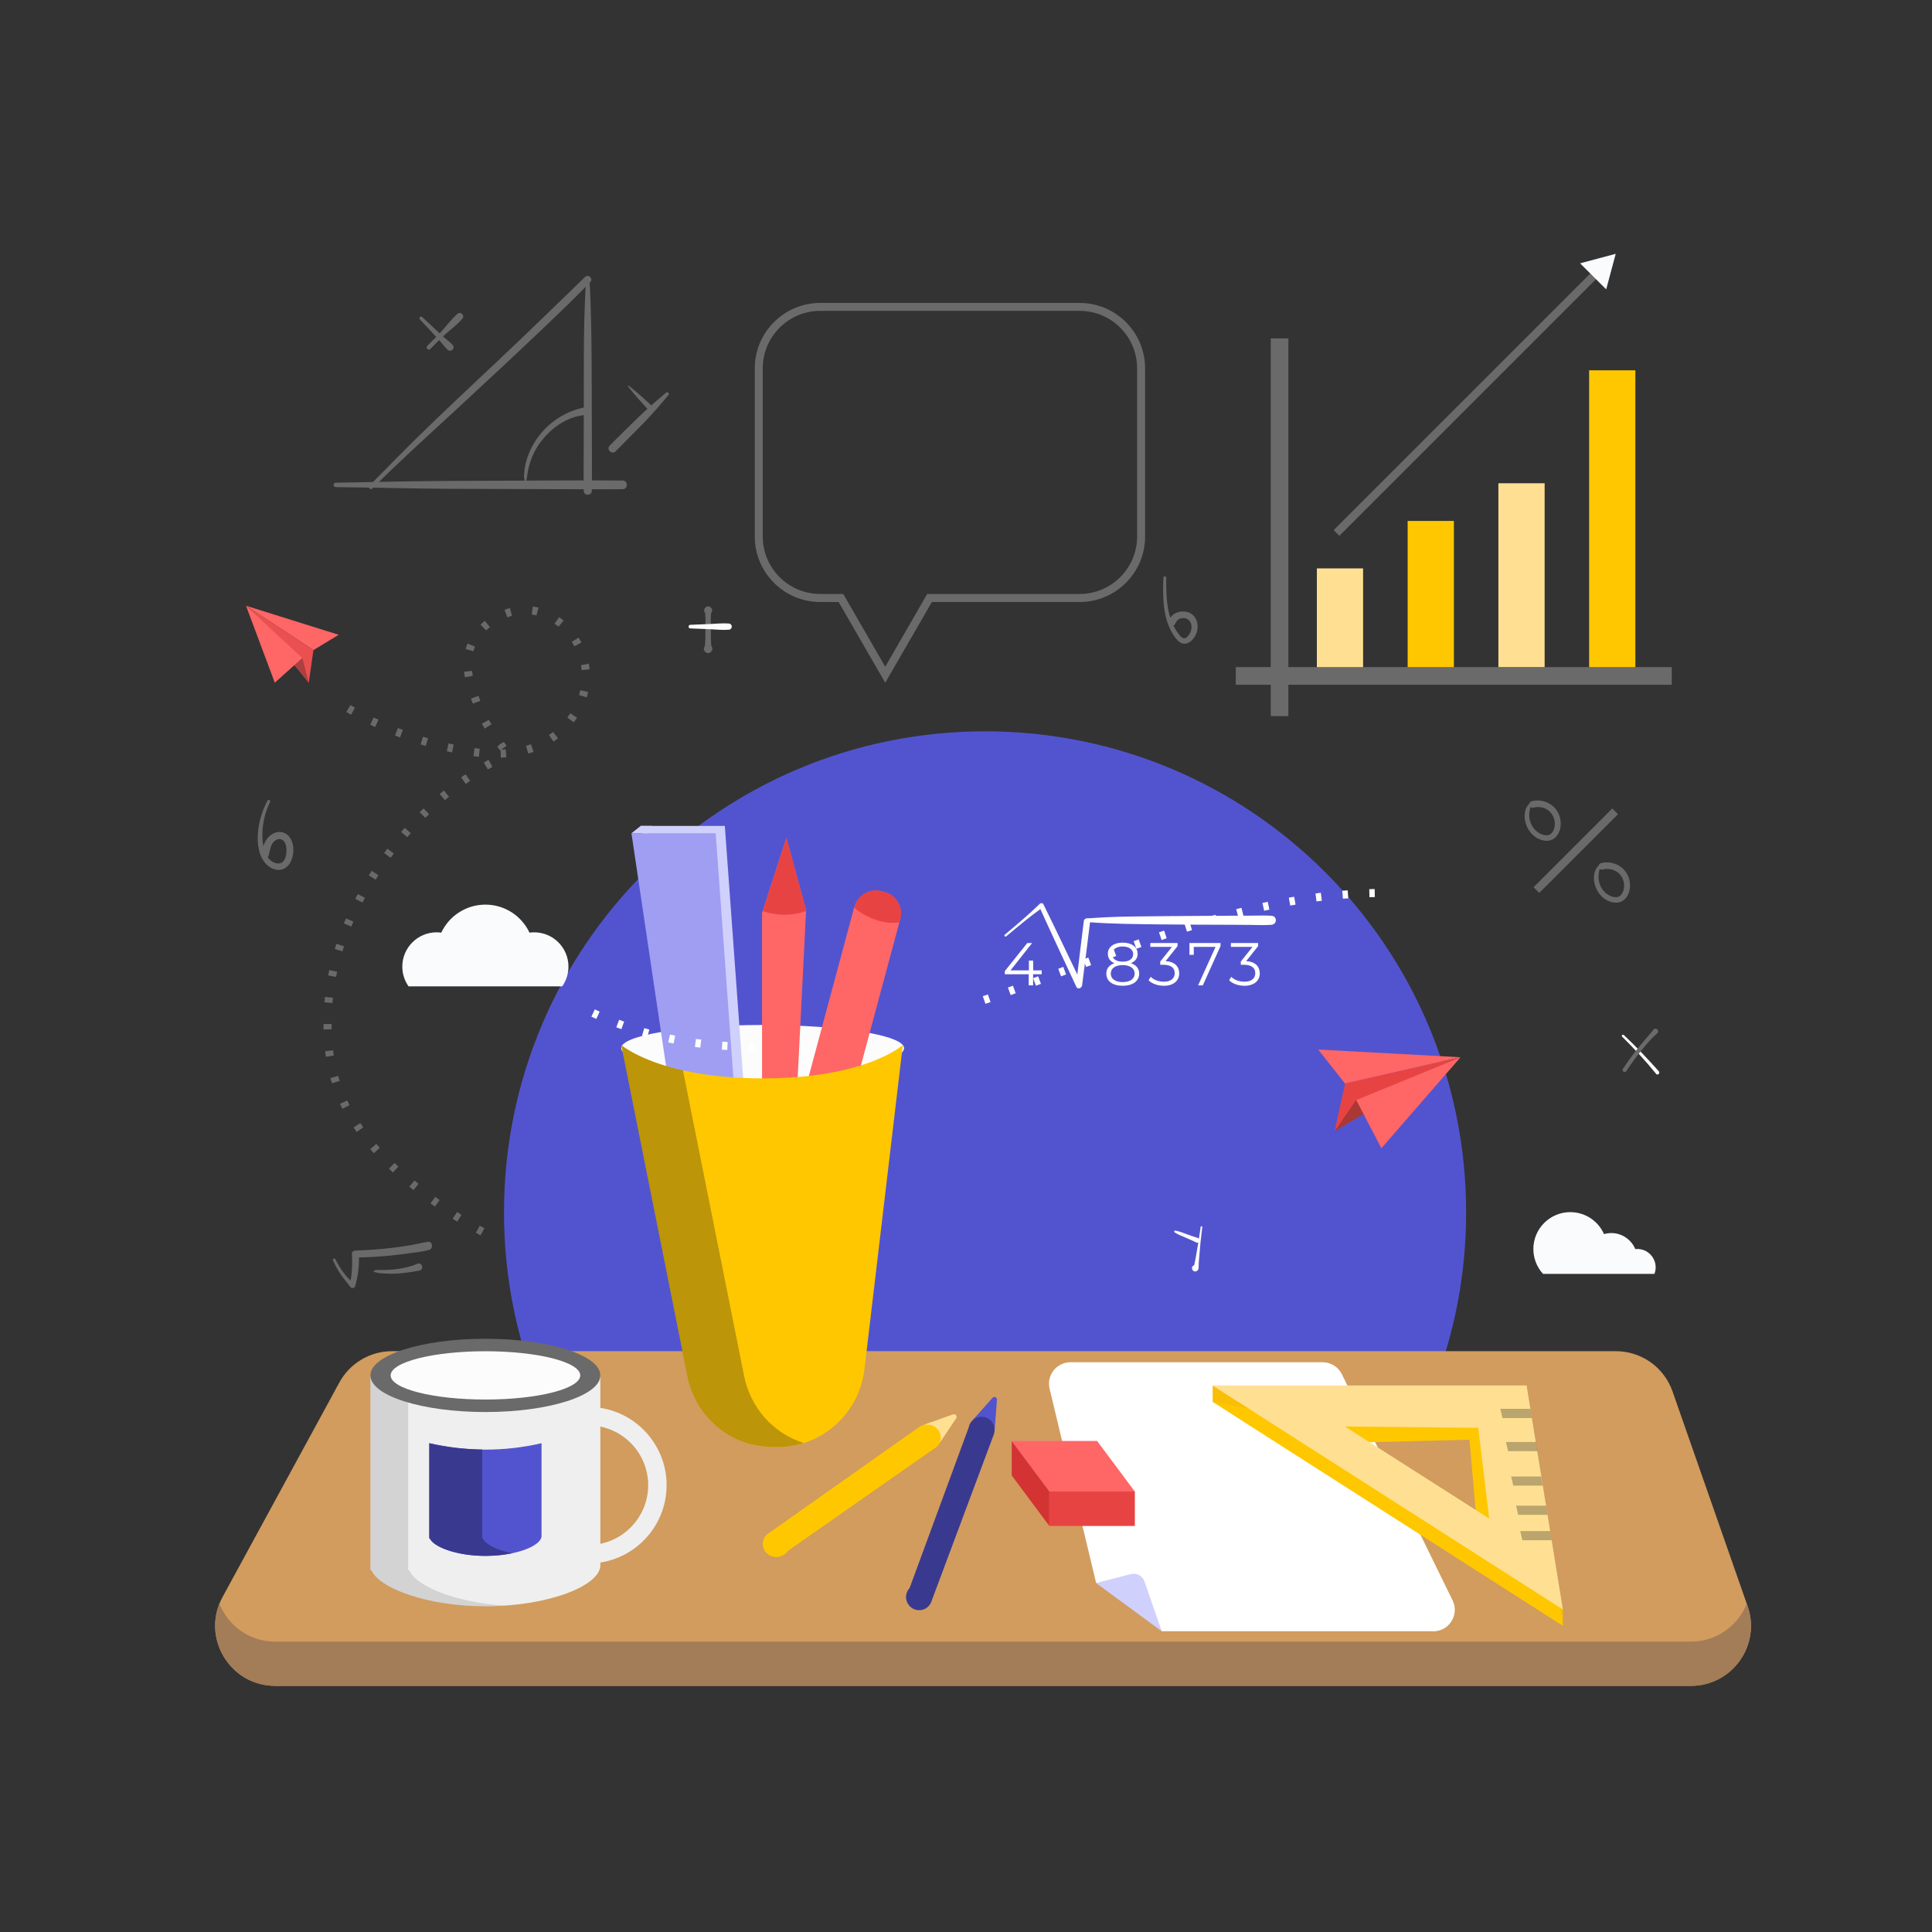 <?xml version="1.0" encoding="UTF-8"?><svg id="a" xmlns="http://www.w3.org/2000/svg" viewBox="0 0 300 300"><rect x="0" y="0" width="300" height="300" fill="#333333" stroke="none"/><g><g><path d="M208.32,238.42c12.02-13.26,19.34-30.85,19.34-50.16,0-41.26-33.44-74.7-74.7-74.7s-74.7,33.44-74.7,74.7c0,19.3,7.32,36.9,19.34,50.16h110.71Z" style="fill:#5254cf;"/><g><g><polygon points="226.79 164.17 204.69 162.97 208.86 168.26 226.79 164.17" style="fill:#f66;"/><polygon points="208.86 168.26 207.25 175.63 226.79 164.17 208.86 168.26" style="fill:#e84343;"/><polygon points="207.25 175.63 210.59 170.8 226.79 164.17 207.25 175.63" style="fill:#1d1d1b; isolation:isolate; opacity:.3;"/><polygon points="226.79 164.17 214.5 178.3 210.59 170.8 226.79 164.17" style="fill:#f66;"/></g><g><g><polygon points="38.2 94.06 52.59 98.57 48.67 100.95 38.2 94.06" style="fill:#f66;"/><polygon points="48.67 100.95 47.94 106.04 38.2 94.06 48.67 100.95" style="fill:#ea5050;"/><polygon points="47.94 106.04 46.96 102.16 38.2 94.06 47.94 106.04" style="fill:#1d1d1b; isolation:isolate; opacity:.3;"/><polygon points="38.2 94.06 42.67 106.01 46.96 102.16 38.2 94.06" style="fill:#f66;"/></g><path d="M77.77,117.65l-.04-1.17-.07,.05-.43-.59,.46-.43,.51-.37-.51,.37,.55-.3,.43,.59-.83,.6c.23,0,.46-.02,.69-.04l.09,1.24c-.28,.02-.57,.04-.86,.05Zm-3.41-.14c-.28-.03-.56-.06-.84-.1l.16-1.24c.27,.04,.54,.07,.81,.09l-.13,1.24Zm7.66-.5l-.34-1.2c.25-.07,.51-.15,.76-.24l.41,1.18c-.27,.1-.55,.19-.83,.26Zm-11.82-.17c-.28-.06-.55-.12-.82-.18l.27-1.22c.27,.06,.53,.12,.8,.17l-.25,1.22Zm-4.08-1.01c-.27-.08-.54-.16-.81-.24l.37-1.19c.26,.08,.52,.16,.79,.23l-.35,1.2Zm19.83-.67l-.71-1.03c.22-.15,.43-.31,.64-.47l.77,.98c-.23,.18-.46,.35-.7,.52Zm-23.82-.65c-.26-.1-.52-.2-.79-.3l.45-1.16c.25,.1,.51,.2,.77,.29l-.44,1.17Zm13.13-1.38c-.15-.24-.3-.49-.44-.75l1.09-.6c.13,.23,.26,.46,.41,.68l-1.05,.67Zm-17.01-.24c-.25-.12-.51-.24-.76-.36l.54-1.12c.25,.12,.5,.24,.74,.35l-.52,1.13Zm30.84-.73l-.99-.75c.16-.21,.31-.43,.46-.65l1.04,.69c-.16,.24-.33,.48-.5,.71Zm-34.58-1.18c-.25-.14-.49-.28-.73-.42l.63-1.08c.24,.14,.47,.27,.71,.41l-.61,1.09Zm18.92-1.71l-.13-.33c-.06-.15-.11-.3-.17-.46l1.17-.43c.05,.15,.11,.29,.16,.44l.13,.33-1.16,.45Zm17.67-.98l-1.19-.37c.08-.25,.15-.5,.2-.75l1.22,.28c-.07,.29-.14,.57-.23,.85Zm-18.91-3.11c-.05-.29-.09-.58-.13-.87l1.24-.14c.03,.26,.07,.52,.11,.78l-1.23,.22Zm18.13-1.12c-.03-.26-.06-.52-.11-.77l1.23-.23c.05,.29,.09,.58,.12,.87l-1.24,.12Zm-16.81-2.93l-1.2-.35c.08-.29,.18-.57,.3-.85l1.15,.48c-.1,.23-.18,.47-.25,.72Zm15.67-.78c-.12-.23-.26-.46-.4-.68l1.06-.66c.16,.25,.3,.5,.44,.76l-1.1,.59Zm-13.69-2.46l-.87-.89c.21-.21,.43-.4,.66-.59l.79,.96c-.2,.16-.39,.34-.58,.52Zm11.24-.57c-.2-.17-.41-.32-.62-.47l.71-1.02c.24,.17,.47,.35,.7,.53l-.8,.96Zm-7.97-1.47l-.42-1.17c.28-.1,.56-.19,.85-.26l.31,1.21c-.25,.06-.5,.14-.74,.23Zm4.55-.28l-.15-.04c-.2-.04-.4-.08-.59-.11l.16-1.24c.23,.03,.46,.07,.69,.12l.19,.04-.3,1.21Z" style="fill:#6a6a6a;"/></g><path d="M106.25,198.51l-.07-1.25,.82-.05,.08,1.24-.83,.05Zm4.17-.34l-.13-1.24,.82-.09,.14,1.24-.83,.09Zm4.15-.54l-.19-1.23,.82-.13,.2,1.23-.83,.13Zm4.12-.72l-.24-1.22,.81-.16,.25,1.22-.82,.16Zm4.09-.87l-.28-1.21,.81-.19,.29,1.21-.81,.19Zm4.05-1.01l-.32-1.21,.8-.21,.33,1.2-.81,.22Zm4.02-1.13l-.35-1.2,.8-.24,.36,1.2-.8,.24Zm3.99-1.23l-.38-1.19,.79-.25,.39,1.19-.79,.26Zm-60.22-.84c-.24-.13-.49-.27-.73-.41l.61-1.09c.24,.13,.48,.27,.72,.4l-.6,1.09Zm-3.62-2.13c-.24-.15-.47-.3-.71-.45l.68-1.05c.23,.15,.46,.3,.69,.44l-.67,1.05Zm-3.47-2.35c-.23-.16-.45-.33-.68-.49l.74-1c.22,.16,.44,.33,.67,.49l-.73,1.01Zm-3.33-2.55l-.65-.53,.8-.96,.64,.52-.78,.97Zm-3.18-2.74c-.21-.19-.41-.38-.62-.58l.86-.9c.2,.19,.4,.38,.6,.56l-.84,.92Zm-2.97-2.99c-.19-.21-.38-.42-.56-.63l.94-.82c.18,.21,.36,.41,.54,.61l-.92,.84Zm-2.66-3.29c-.16-.23-.32-.46-.48-.7l1.03-.7c.15,.23,.31,.45,.47,.67l-1.02,.72Zm-2.22-3.62c-.13-.25-.25-.51-.38-.76l1.13-.53c.12,.25,.24,.49,.36,.73l-1.11,.57Zm-1.62-3.94c-.08-.27-.17-.54-.24-.82l1.2-.34c.07,.26,.15,.52,.23,.78l-1.19,.37Zm-.95-4.14c-.04-.28-.08-.56-.12-.84l1.24-.15c.03,.27,.07,.54,.11,.81l-1.23,.19Zm-.36-4.22c0-.28,0-.56,0-.85h1.25c0,.27,0,.54,0,.82l-1.25,.03Zm1.38-4.11l-1.24-.11c.02-.28,.05-.56,.08-.84l1.24,.13c-.03,.27-.05,.54-.08,.82Zm.56-4.05l-1.22-.24c.05-.28,.11-.55,.17-.83l1.22,.26c-.06,.27-.11,.54-.16,.8Zm.99-3.97l-1.19-.37c.08-.27,.17-.54,.25-.8l1.19,.38c-.08,.26-.17,.52-.25,.79Zm1.38-3.86l-1.15-.48c.11-.26,.22-.52,.33-.78l1.14,.5c-.11,.25-.22,.5-.32,.76Zm1.73-3.72l-1.11-.58c.13-.25,.26-.5,.4-.74l1.1,.59c-.13,.24-.26,.48-.39,.73Zm2.04-3.56l-1.06-.66c.15-.24,.3-.47,.46-.71l1.04,.68c-.15,.23-.3,.46-.44,.69Zm2.33-3.39l-1-.75c.17-.22,.34-.45,.51-.67l.99,.76c-.17,.22-.33,.44-.5,.66Zm2.58-3.2l-.94-.82c.18-.21,.37-.42,.56-.63l.93,.83c-.18,.2-.37,.41-.54,.62Zm2.82-2.99l-.88-.89c.2-.2,.4-.39,.6-.59l.86,.9c-.2,.19-.39,.38-.59,.57Zm3.03-2.77l-.8-.95c.21-.18,.43-.36,.65-.54l.79,.97c-.21,.17-.42,.35-.63,.52Zm3.24-2.52l-.72-1.01c.23-.16,.46-.32,.69-.48l.71,1.03c-.22,.16-.45,.31-.67,.47Zm3.44-2.24l-.64-1.07c.24-.14,.49-.28,.73-.42l.62,1.08c-.24,.13-.47,.27-.71,.41Z" style="fill:#6a6a6a;"/></g></g><path d="M182.4,191.37c.52,.34,1.13,.56,1.7,.81,.28,.12,.56,.25,.85,.37,.15,.06,.29,.13,.44,.2s.3,.17,.46,.21c.4,.1,.66-.46,.28-.67-.15-.08-.32-.12-.48-.17-.15-.05-.3-.1-.45-.15-.29-.1-.58-.21-.87-.31-.59-.21-1.18-.46-1.8-.57-.18-.03-.28,.19-.12,.29h0Z" style="fill:#fcfcfc;"/><g><path d="M186.44,190.5c-.15,1.08-.32,2.15-.5,3.22-.09,.52-.17,1.05-.27,1.57-.05,.25-.1,.5-.15,.75-.03,.12-.05,.25-.08,.37l-.06,.25c-.1,.21,.06,.32,.48,.32l-.18,.23,.04-.02c.4-.18,.12-.85-.3-.71-.66,.22-.23,1.19,.38,.9,.33-.15,.33-.5,.33-.82,0-.4,.04-.81,.07-1.21,.12-1.61,.29-3.22,.49-4.82,.02-.14-.23-.17-.25-.03h0Z" style="fill:#fcfcfc;"/><g><g><path d="M161.74,151.28h-1.32v1.73h-.68v-1.73h-3.71v-.49l3.49-4.36h.75l-3.36,4.25h2.86v-1.52h.66v1.52h1.32v.6Z" style="fill:#fff;"/><g><path d="M176.89,151.18c0,1.16-.99,1.89-2.56,1.89s-2.54-.72-2.54-1.89c0-.79,.45-1.34,1.27-1.62-.67-.26-1.03-.76-1.03-1.45,0-1.07,.91-1.74,2.3-1.74s2.32,.67,2.32,1.74c0,.69-.38,1.18-1.05,1.45,.83,.27,1.29,.84,1.29,1.62Zm-.7,0c0-.81-.7-1.32-1.86-1.32s-1.85,.51-1.85,1.32,.69,1.32,1.85,1.32,1.86-.51,1.86-1.32Zm-1.86-1.85c1.02,0,1.63-.46,1.63-1.17s-.65-1.19-1.63-1.19-1.63,.45-1.63,1.18,.6,1.18,1.63,1.18Z" style="fill:#fff;"/><path d="M183.11,151.12c0,1.1-.8,1.95-2.39,1.95-.95,0-1.86-.33-2.37-.85l.33-.54c.42,.44,1.18,.76,2.04,.76,1.09,0,1.69-.51,1.69-1.32s-.55-1.31-1.78-1.31h-.47v-.5l1.82-2.28h-3.36v-.6h4.23v.48l-1.86,2.34c1.41,.07,2.11,.82,2.11,1.87Z" style="fill:#fff;"/><path d="M189.52,146.43v.48l-2.75,6.1h-.73l2.71-5.98h-3.38v1.23h-.67v-1.83h4.83Z" style="fill:#fff;"/><path d="M195.62,151.12c0,1.1-.8,1.95-2.39,1.95-.95,0-1.86-.33-2.37-.85l.33-.54c.42,.44,1.18,.76,2.04,.76,1.09,0,1.69-.51,1.69-1.32s-.55-1.31-1.78-1.31h-.47v-.5l1.82-2.28h-3.36v-.6h4.23v.48l-1.86,2.34c1.41,.07,2.11,.82,2.11,1.87Z" style="fill:#fff;"/></g><path d="M156.25,145.39c1.84-1.54,3.67-3.07,5.63-4.47l-.5-.13c1.88,4.17,3.83,8.31,5.76,12.45,.22,.48,.83,.17,.89-.24,.43-3.32,.84-6.64,1.25-9.95,.08-.63-.92-.63-.99,0-.41,3.32-.82,6.63-1.21,9.95l.89-.24c-1.98-4.12-3.93-8.25-5.95-12.34-.11-.22-.42-.23-.57-.07-1.73,1.69-3.57,3.24-5.43,4.79-.17,.15,.08,.39,.25,.25h0Z" style="fill:#fcfcfc;"/><path d="M169.1,143.2c3.68,.28,7.37,.29,11.07,.34s7.31,.04,10.96,.06c1.03,0,2.07,.01,3.1,.02s2.15,.07,3.21-.02c.9-.08,.9-1.33,0-1.4s-1.87-.02-2.79-.02-1.79,0-2.69,.01l-5.58,.03c-3.65,.02-7.31,.05-10.96,.1-2.11,.03-4.21,.12-6.31,.27-.4,.03-.4,.59,0,.62h0Z" style="fill:#fff;"/></g><g><path d="M82.94,144.77c-.24,0-.48,.02-.72,.05-1.21-2.57-3.82-4.35-6.85-4.35s-5.64,1.78-6.85,4.35c-.24-.03-.47-.05-.72-.05-2.94,0-5.33,2.38-5.33,5.33,0,1.14,.36,2.19,.97,3.06h23.86c.61-.87,.97-1.92,.97-3.06,0-2.94-2.38-5.33-5.33-5.33Z" style="fill:#f9fbfc;"/><g><rect x="191.89" y="103.59" width="67.7" height="2.74" style="fill:#6a6a6a;"/><rect x="169.36" y="80.5" width="58.66" height="2.74" transform="translate(280.56 -116.82) rotate(90)" style="fill:#6a6a6a;"/><rect x="204.48" y="88.26" width="7.18" height="15.33" style="fill:#ffe092;"/><rect x="218.58" y="80.89" width="7.18" height="22.7" style="fill:#ffc700;"/><rect x="232.67" y="75.04" width="7.18" height="28.54" style="fill:#ffe092;"/><rect x="246.76" y="57.5" width="7.18" height="46.09" style="fill:#ffc700;"/><g><rect x="199.15" y="61.9" width="57.24" height="1.25" transform="translate(22.5 179.37) rotate(-45)" style="fill:#6a6a6a;"/><polygon points="250.89 39.41 245.36 40.89 249.41 44.93 250.89 39.41 245.36 40.89 249.41 44.93 250.89 39.41" style="fill:#f9fbfc;"/></g></g><path d="M256.9,197.8c.12-.31,.19-.65,.19-1.01,0-1.57-1.28-2.85-2.85-2.85-.1,0-.2,0-.31,.02-.61-1.46-2.05-2.49-3.73-2.49-.39,0-.77,.06-1.13,.16-.89-2.01-2.9-3.41-5.24-3.41-3.16,0-5.73,2.57-5.73,5.73,0,1.49,.57,2.84,1.5,3.86h17.3Z" style="fill:#f9fbfc;"/><g><path d="M57.81,75.86c4.28-4.29,8.81-8.35,13.26-12.47,4.46-4.13,8.92-8.27,13.32-12.46,2.46-2.34,4.91-4.69,7.27-7.13,.51-.52-.28-1.31-.8-.8-4.36,4.22-8.7,8.45-13.11,12.61s-8.88,8.31-13.21,12.57c-2.42,2.38-4.78,4.82-7.17,7.22-.29,.29,.16,.74,.45,.45h0Z" style="fill:#6a6a6a;"/><path d="M91.01,43.41c-.28,4.24-.35,8.52-.35,12.77s-.02,8.51-.02,12.77c0,2.42-.04,4.84,0,7.27,.01,.8,1.24,.8,1.25,0,.06-4.25,0-8.51,0-12.77,0-4.26-.01-8.51-.09-12.77-.05-2.42-.11-4.85-.27-7.27-.02-.33-.48-.33-.51,0h0Z" style="fill:#6a6a6a;"/><path d="M52.14,75.64c5.8,.05,11.6,.23,17.4,.26s11.6,.05,17.4,.06c3.24,0,6.49,.04,9.74,0,.87,0,.87-1.34,0-1.34-5.8-.06-11.6,0-17.4,.02s-11.6,.03-17.4,.13c-3.25,.05-6.49,.15-9.74,.18-.44,0-.44,.68,0,.68h0Z" style="fill:#6a6a6a;"/><path d="M81.66,74.99c.03-.28,.13-.59,.17-.88,.04-.32,.08-.63,.14-.94,.12-.62,.29-1.23,.5-1.82,.45-1.22,1.13-2.36,1.98-3.34,1.65-1.92,3.95-3.39,6.51-3.58,.86-.07,.7-1.35-.16-1.18-2.73,.55-5.24,2.06-6.97,4.25-.84,1.06-1.5,2.26-1.94,3.54-.21,.62-.36,1.26-.44,1.91-.04,.33-.07,.67-.08,1.01,0,.39,.1,.68,.17,1.04,.01,.08,.12,.05,.12-.02h0Z" style="fill:#6a6a6a;"/><path d="M65.2,49.61c.73,.78,1.46,1.55,2.19,2.33,.36,.38,.72,.77,1.06,1.17s.67,.85,1.07,1.21c.52,.46,1.22-.24,.76-.76-.35-.4-.78-.7-1.18-1.05s-.81-.72-1.2-1.09c-.78-.73-1.55-1.46-2.33-2.19-.25-.23-.6,.12-.37,.37h0Z" style="fill:#6a6a6a;"/><path d="M66.82,54.18c.81-.79,1.59-1.62,2.44-2.37s1.77-1.44,2.52-2.3c.46-.53-.24-1.22-.76-.76-.86,.75-1.55,1.67-2.3,2.52s-1.58,1.63-2.37,2.44c-.3,.31,.17,.78,.48,.48h0Z" style="fill:#6a6a6a;"/><path d="M97.52,60.01c1.04,1.35,2.21,2.61,3.37,3.85,.37,.4,.99-.22,.59-.59-1.25-1.16-2.5-2.33-3.85-3.37-.08-.06-.17,.03-.11,.11h0Z" style="fill:#6a6a6a;"/><path d="M103.42,60.98c-1.54,1.29-3.04,2.59-4.48,3.99s-2.84,2.8-4.26,4.21c-.59,.58,.32,1.49,.91,.91,.42-.42,.81-.85,1.2-1.29,.5-.56-.26-1.32-.82-.82-.44,.39-.87,.79-1.29,1.2l.91,.91c1.41-1.42,2.81-2.84,4.21-4.26s2.7-2.94,3.99-4.48c.21-.26-.11-.58-.37-.37h0Z" style="fill:#6a6a6a;"/></g><g><rect x="236.04" y="131.47" width="17.29" height="1.25" transform="translate(-21.74 211.71) rotate(-45)" style="fill:#6a6a6a;"/><path d="M237.36,124.9c-.69,.79-.74,1.94-.46,2.9s.92,1.87,1.82,2.36c.55,.3,1.19,.47,1.81,.37s1.14-.54,1.44-1.09c.61-1.13,.47-2.62-.28-3.66-.86-1.2-2.42-1.73-3.84-1.37-.64,.17-.37,1.18,.27,1,.9-.25,1.91,0,2.57,.66s.91,1.74,.62,2.64c-.13,.41-.41,.83-.84,.95s-.93-.01-1.31-.21c-.7-.36-1.24-1-1.5-1.74-.32-.87-.24-1.75,.07-2.62,.07-.2-.22-.37-.36-.21h0Z" style="fill:#6a6a6a;"/><path d="M248.12,134.51c-.69,.79-.74,1.94-.46,2.9s.92,1.87,1.82,2.36c.55,.3,1.19,.47,1.81,.37s1.14-.54,1.44-1.09c.61-1.13,.47-2.62-.28-3.66-.86-1.2-2.42-1.73-3.84-1.37-.64,.17-.37,1.18,.27,1,.9-.25,1.91,0,2.57,.66s.92,1.74,.62,2.64c-.13,.41-.41,.83-.84,.95s-.93-.01-1.31-.21c-.7-.36-1.24-1-1.5-1.74-.32-.87-.24-1.75,.07-2.62,.07-.2-.22-.37-.36-.21h0Z" style="fill:#6a6a6a;"/></g><path d="M137.46,106.02l-7.24-12.54h-2.86c-5.6,0-10.16-4.56-10.16-10.16v-26.12c0-5.6,4.56-10.16,10.16-10.16h40.29c5.6,0,10.16,4.56,10.16,10.16v26.12c0,5.6-4.56,10.16-10.16,10.16h-22.95l-7.24,12.54Zm-10.1-57.75c-4.92,0-8.92,4-8.92,8.92v26.12c0,4.92,4,8.92,8.92,8.92h3.58l6.52,11.3,6.52-11.3h23.67c4.92,0,8.92-4,8.92-8.92v-26.12c0-4.92-4-8.92-8.92-8.92h-40.29Z" style="fill:#6a6a6a;"/><path d="M251.89,160.98c1.85,1.83,3.64,3.75,5.28,5.78,.23,.29,.66-.13,.41-.41-1.74-1.95-3.53-3.84-5.43-5.63-.17-.16-.43,.09-.26,.26h0Z" style="fill:#fcfcfc;"/><path d="M252.54,166.31c.7-1.06,1.45-2.1,2.25-3.09s1.61-1.96,2.57-2.79c.4-.35-.25-.99-.58-.58-.82,1.02-1.7,1.98-2.51,3s-1.56,2.06-2.27,3.14c-.22,.34,.32,.66,.55,.32h0Z" style="fill:#6a6a6a;"/><path d="M109.42,95.08l.12,.17-.07-.24c.12,.91,.06,1.85,.06,2.76s.02,1.85-.1,2.76l.07-.26v.03c-.46,.39-.09,1.12,.45,1.12s.91-.74,.47-1.12v-.03c0,.09,.03,.18,.06,.26-.11-.91-.1-1.85-.1-2.76s-.06-1.85,.06-2.76l-.07,.24,.12-.17c.28-.39-.1-.93-.53-.93s-.81,.54-.53,.93h0Z" style="fill:#6a6a6a;"/><path d="M107.19,97.58c1,.04,2,.07,2.99,.12s2.01,.16,2.99,.08c.62-.05,.62-.91,0-.96-.98-.08-2.01,.04-2.99,.08s-2,.08-2.99,.12c-.36,.01-.36,.55,0,.56h0Z" style="fill:#fcfcfc;"/><path d="M41.55,124.32c-.95,1.75-1.49,3.7-1.53,5.7-.02,1.56,.31,3.35,1.58,4.4,.64,.53,1.5,.84,2.31,.55,.7-.25,1.15-.87,1.4-1.55,.48-1.31,.31-3.39-1.11-4.06-.85-.4-1.83-.07-2.46,.57-.71,.7-1.05,1.84-1.1,2.82-.03,.63,.88,.71,1.06,.14,.25-.8,.25-1.76,.97-2.33,.61-.48,1.3-.32,1.61,.37,.46,1.02,.23,3.53-1.41,3.11s-2.05-2.45-2.12-3.84c-.09-1.95,.33-3.9,1.17-5.66,.12-.26-.25-.48-.39-.23h0Z" style="fill:#6a6a6a;"/><path d="M180.65,89.7c-.12,3.13-.12,6.58,1.79,9.24,.42,.59,1.03,1.19,1.83,.97,.65-.18,1.16-.8,1.43-1.39,.53-1.17,.28-2.78-.99-3.36-1.16-.54-3.14-.01-3.19,1.49-.02,.48,.72,.71,.94,.25,.24-.49,.49-.83,1.07-.91,.49-.07,.99,.1,1.26,.53,.35,.55,.27,1.29-.03,1.83-.14,.26-.39,.6-.67,.72-.44,.18-.8-.29-1.04-.59-1.94-2.41-1.97-5.84-1.96-8.78,0-.28-.42-.28-.43,0h0Z" style="fill:#6a6a6a;"/><path d="M51.71,195.71c.33,.75,.72,1.47,1.18,2.16s1.01,1.27,1.48,1.94c.21,.29,.67,.27,.78-.1,.46-1.62,.66-3.3,.58-4.98l-.54,.54c1.93-.03,3.85-.14,5.77-.34,.93-.1,1.85-.22,2.77-.35s1.98-.23,2.9-.49c.67-.19,.57-1.36-.17-1.26-.92,.12-1.83,.38-2.76,.53s-1.9,.3-2.85,.41c-1.88,.22-3.77,.36-5.67,.41-.28,0-.56,.24-.54,.54,.12,1.6,.02,3.19-.32,4.76l.63-.25c-1.26-.87-2.2-2.39-2.89-3.72-.12-.24-.46-.03-.35,.21h0Z" style="fill:#6a6a6a;"/><path d="M58.12,197.5c.28,.1,.51,.16,.8,.19s.6,.05,.9,.07c.6,.03,1.2,.03,1.8,0s1.19-.1,1.78-.18c.29-.04,.59-.08,.88-.14s.61-.07,.89-.15c.69-.2,.39-1.28-.3-1.07-.29,.09-.55,.23-.84,.32s-.57,.17-.86,.24c-.55,.14-1.11,.23-1.67,.3s-1.11,.1-1.67,.12c-.3,0-.6,0-.9,0s-.52,.02-.8,.06c-.14,.02-.11,.21,0,.25h0Z" style="fill:#6a6a6a;"/></g></g></g><g><path d="M262.57,261.78H42.74c-7.07,0-11.57-7.57-8.19-13.78l18.14-33.32c1.63-3,4.77-4.87,8.19-4.87H250.91c3.96,0,7.49,2.5,8.8,6.25l11.65,33.32c2.12,6.06-2.38,12.4-8.8,12.4Z" style="fill:#d19c5e;"/><path d="M271.24,249.01c-1.34,3.38-4.63,5.9-8.67,5.9H42.74c-4.1,0-7.33-2.54-8.67-5.89-2.4,5.99,1.98,12.76,8.67,12.76h219.83c6.42,0,10.92-6.34,8.8-12.4l-.13-.36Z" style="fill:#a37c58;"/><polygon points="242.69 249.84 242.69 252.46 241.31 248.96 242.69 249.84" style="fill:#f9be06;"/><g><path d="M222.57,253.3h-42.18l-4.17-7.67-6.01,.19-7.23-30.18c-.5-2.1,1.09-4.11,3.24-4.11h39.16c1.27,0,2.43,.72,2.99,1.87l17.19,35.11c1.08,2.21-.53,4.8-2.99,4.8Z" style="fill:#fff;"/><path d="M170.2,245.81l10.19,7.49-2.68-7.75c-.3-.86-1.21-1.35-2.09-1.13l-5.42,1.39Z" style="fill:#d0d0fc;"/></g><g><rect x="162.94" y="231.6" width="13.28" height="5.35" style="fill:#e84343;"/><rect x="157.1" y="223.77" width="13.28" height="5.35" style="fill:#f781c4;"/><polygon points="157.1 223.77 157.18 223.88 162.94 231.6 176.21 231.6 170.37 223.77 157.1 223.77" style="fill:#f66;"/><polygon points="157.1 229.11 157.1 223.77 162.94 231.6 162.94 236.95 157.1 229.11" style="fill:#d33333;"/></g><g><path d="M57.52,213.57v30.27h.17c1.19,2.77,8.65,5.58,17.68,5.58,9.86,0,17.85-3.22,17.85-6.36v-29.49H57.52Z" style="fill:#efefef; isolation:isolate;"/><path d="M63.56,243.84h-.17s0-.78,0-.78v-29.49h-5.87v30.27h.17c1.19,2.77,8.65,5.58,17.68,5.58,1.01,0,2-.04,2.96-.1-7.68-.52-13.71-3.01-14.77-5.48Z" style="fill:#1d1d1b; isolation:isolate; opacity:.13;"/><path d="M66.66,224.1v14.78h.08c.58,1.35,4.22,2.72,8.63,2.72,4.81,0,8.72-1.57,8.72-3.1v-14.4h0c-5.73,1.33-11.7,1.33-17.43,0h0Z" style="fill:#5254cf;"/><path d="M74.96,238.87h-.08s0-.38,0-.38v-13.41c-2.76-.04-5.51-.36-8.22-.98v14.78h.08c.58,1.35,4.22,2.72,8.63,2.72,1.5,0,2.91-.15,4.15-.41-2.42-.51-4.17-1.41-4.56-2.32Z" style="fill:#393a8f;"/><ellipse cx="75.37" cy="213.57" rx="17.85" ry="5.69" style="fill:#6a6a6a;"/><path d="M90.1,213.57c0,2.07-6.59,3.75-14.72,3.75s-14.72-1.68-14.72-3.75,6.59-3.75,14.72-3.75,14.72,1.68,14.72,3.75Z" style="fill:#fcfcfc;"/><path d="M91.36,242.77h-4.78v-24.3h4.78c6.7,0,12.15,5.45,12.15,12.15s-5.45,12.15-12.15,12.15Zm-1.93-2.86h1.93c5.12,0,9.29-4.17,9.29-9.29s-4.17-9.29-9.29-9.29h-1.93v18.58Z" style="fill:#efefef; isolation:isolate;"/></g><g><path d="M146.02,223.91l2.46-3.69c.22-.33-.12-.73-.5-.59l-4.34,1.54c-.27,.1-.36,.42-.18,.64l1.88,2.14c.18,.21,.53,.19,.68-.04Z" style="fill:#ffe092;"/><path d="M145.5,224.64c.37-.38,.6-.88,.58-1.44-.02-1.13-1-2.02-2.18-1.99-.4,0-.78,.13-1.1,.32h0s-.03,.02-.03,.02c-.05,.03-.09,.06-.13,.09l-23.15,16.35h0c-.64,.37-1.07,1.03-1.05,1.79,.02,1.13,1,2.02,2.18,1.99,.13,0,.25-.02,.36-.04v.03s.08-.05,.08-.05c.57-.13,1.04-.47,1.34-.93l22.49-15.73c.22-.11,.42-.24,.59-.42h0s0,0,0,0Z" style="fill:#ffc700;"/></g><g><path d="M151.21,220.32l2.9-3.26c.26-.29,.73-.09,.7,.3l-.34,4.4c-.02,.28-.31,.45-.57,.34l-2.56-1.14c-.25-.11-.32-.43-.14-.64Z" style="fill:#5254cf;"/><path d="M154.36,222.61h0c.1-.35,.12-.72,.02-1.1-.29-1.09-1.4-1.74-2.49-1.45-.54,.14-.97,.49-1.23,.93h0s0,0,0,0c-.12,.2-.2,.43-.24,.66l-9.18,24.95c-.37,.39-.57,.93-.55,1.48l-.03,.08h.04c.01,.12,.02,.23,.06,.35,.29,1.09,1.4,1.74,2.49,1.45,.73-.19,1.26-.77,1.44-1.45h0s9.61-25.72,9.61-25.72c.02-.05,.04-.09,.05-.14v-.04Z" style="fill:#393a8f;"/></g><g><path d="M237.05,217.68h-48.76l54.39,34.78-5.63-34.78Zm-28.23,6.36l19.36-.48,1.19,13.59-20.56-13.11Z" style="fill:#ffc700;"/><path d="M237.05,215.14h-48.76l54.39,34.78-5.63-34.78Zm-28.23,6.36l20.72,.21,1.7,14.09-22.42-14.3Z" style="fill:#ffe092;"/><polygon points="188.3 215.14 188.3 217.68 193.94 218.75 188.3 215.14" style="fill:#f9be06;"/><polygon points="240.94 239.17 236.39 239.17 236.06 237.74 240.71 237.74 240.94 239.17" style="fill:#1d1d1b; isolation:isolate; opacity:.3;"/><polygon points="240.3 235.22 235.74 235.22 235.42 233.8 240.07 233.8 240.3 235.22" style="fill:#1d1d1b; isolation:isolate; opacity:.3;"/><polygon points="239.54 230.69 234.98 230.69 234.65 229.26 239.31 229.26 239.54 230.69" style="fill:#1d1d1b; isolation:isolate; opacity:.3;"/><polygon points="238.73 225.34 234.17 225.34 233.84 223.91 238.5 223.91 238.73 225.34" style="fill:#1d1d1b; isolation:isolate; opacity:.3;"/><polygon points="237.86 220.19 233.3 220.19 232.97 218.76 237.63 218.76 237.86 220.19" style="fill:#1d1d1b; isolation:isolate; opacity:.3;"/></g><path d="M140.38,162.75c0,1.98-9.83,5.67-21.96,5.67s-21.96-3.68-21.96-5.67,9.83-3.59,21.96-3.59,21.96,1.61,21.96,3.59Z" style="fill:#fcfcfc;"/><polygon points="105.74 170.34 99.48 128.25 112.55 128.25 116.17 178.05 106.43 178.05 105.74 170.34" style="fill:#d0d0fc;"/><polygon points="104.31 171.48 98.05 129.39 111.13 129.39 114.74 179.18 105.01 179.18 104.31 171.48" style="fill:#9f9ef2;"/><path d="M108.65,179.18h6.09l-.41-5.67c-1.89,1.89-3.78,3.78-5.68,5.67Z" style="fill:#97a7b5;"/><path d="M131.23,137.67h0c2.03,0,3.69,1.65,3.69,3.69v38.11c0,2.03-1.65,3.69-3.69,3.69h0c-2.03,0-3.69-1.65-3.69-3.69v-38.11c0-2.03,1.65-3.69,3.69-3.69Z" transform="translate(46.1 -28.55) rotate(15.04)" style="fill:#f66;"/><path d="M139.66,143.25l.15-.57c.49-1.81-.59-3.68-2.4-4.17l-.55-.15c-1.81-.49-3.68,.59-4.17,2.4l-.05,.2c1.97,1.62,4.57,2.6,7.02,2.28Z" style="fill:#e84343;"/><polygon points="118.33 170.47 118.33 141.77 122.11 130.09 125.17 141.35 123.64 171.81 118.33 170.47" style="fill:#f66;"/><path d="M125.17,141.47v-.12s-3.05-11.27-3.05-11.27l-3.69,11.39h0c2.18,.76,4.56,.76,6.74,0h0Z" style="fill:#e84343;"/><path d="M106.75,213.69l-10.28-51.42s5.92,5.18,21.98,5.18,21.74-5.18,21.74-5.18l-5.96,50.36c-.81,6.86-6.61,12.09-13.51,12.08-.63,0-1.28-.03-1.95-.08-5.98-.5-10.84-5.05-12.02-10.93Z" style="fill:#ffc700;"/><g style="isolation:isolate; opacity:.3;"><path d="M115.55,213.69l-9.5-47.48c-6.84-1.53-9.59-3.94-9.59-3.94l10.28,51.42c1.18,5.89,6.04,10.43,12.02,10.93,.66,.06,1.31,.08,1.95,.08,1.42,0,2.79-.23,4.08-.64-4.67-1.45-8.26-5.44-9.24-10.38Z" style="fill:#1d1d1b;"/></g><polygon points="98.05 129.39 99.48 128.25 101.28 128.25 100.51 129.39 98.05 129.39" style="fill:#d0d0fc;"/></g></g><g><polygon points="116.42 163.13 116.28 163.13 116.28 161.88 117.11 161.88 117.12 163.13 116.42 163.13" style="fill:#fff;"/><path d="M112.93,163.04c-.28-.01-.56-.03-.84-.05l.08-1.24c.27,.02,.55,.03,.82,.05l-.06,1.25Z" style="fill:#fff;"/><path d="M108.74,162.68c-.28-.03-.56-.07-.83-.11l.16-1.24c.27,.04,.54,.07,.82,.1l-.15,1.24Z" style="fill:#fff;"/><path d="M104.59,162.04c-.28-.05-.55-.11-.82-.17l.26-1.22c.27,.06,.54,.11,.81,.16l-.24,1.22Z" style="fill:#fff;"/><path d="M100.5,161.08c-.27-.07-.54-.15-.81-.23l.35-1.2c.26,.08,.53,.15,.79,.22l-.33,1.2Z" style="fill:#fff;"/><path d="M96.49,159.81c-.26-.09-.53-.19-.79-.29l.44-1.17c.26,.1,.51,.19,.77,.29l-.42,1.17Z" style="fill:#fff;"/><path d="M92.59,158.22c-.25-.12-.51-.23-.76-.35l.53-1.13c.25,.12,.5,.23,.75,.35l-.52,1.14Z" style="fill:#fff;"/><polygon points="153.02 155.87 152.61 154.69 153.4 154.42 153.81 155.6 153.02 155.87" style="fill:#fff;"/><rect x="156.71" y="153.14" width=".83" height="1.25" transform="translate(-42.92 62.58) rotate(-19.87)" style="fill:#fff;"/><polygon points="160.86 153.06 160.42 151.89 161.2 151.6 161.64 152.77 160.86 153.06" style="fill:#fff;"/><rect x="164.51" y="150.26" width=".83" height="1.25" transform="translate(-42.27 67.01) rotate(-20.42)" style="fill:#fff;"/><rect x="168.4" y="148.8" width=".83" height="1.25" transform="translate(-41.52 68.28) rotate(-20.42)" style="fill:#fff;"/><rect x="172.31" y="147.37" width=".83" height="1.25" transform="translate(-40.22 68.05) rotate(-20.01)" style="fill:#fff;"/><rect x="176.22" y="145.96" width=".83" height="1.25" transform="translate(-38.76 67.27) rotate(-19.47)" style="fill:#fff;"/><polygon points="180.37 145.96 179.97 144.77 180.77 144.51 181.16 145.69 180.37 145.96" style="fill:#fff;"/><polygon points="184.31 144.67 183.94 143.48 184.73 143.23 185.1 144.42 184.31 144.67" style="fill:#fff;"/><polygon points="188.28 143.47 187.93 142.27 188.74 142.05 189.07 143.25 188.28 143.47" style="fill:#fff;"/><polygon points="192.27 142.38 191.96 141.17 192.77 140.97 193.08 142.18 192.27 142.38" style="fill:#fff;"/><polygon points="196.3 141.42 196.03 140.21 196.85 140.03 197.11 141.25 196.3 141.42" style="fill:#fff;"/><polygon points="200.35 140.62 200.13 139.39 200.96 139.25 201.17 140.47 200.35 140.62" style="fill:#fff;"/><path d="M204.43,139.98l-.16-1.24c.28-.04,.55-.07,.83-.11l.15,1.24c-.27,.03-.55,.07-.82,.1Z" style="fill:#fff;"/><path d="M208.53,139.55l-.1-1.24c.28-.02,.56-.04,.84-.06l.09,1.24c-.27,.02-.55,.04-.82,.06Z" style="fill:#fff;"/><path d="M212.65,139.32l-.03-1.25c.28,0,.56-.01,.84-.02l.02,1.25c-.27,0-.55,0-.82,.02Z" style="fill:#fff;"/></g></svg>